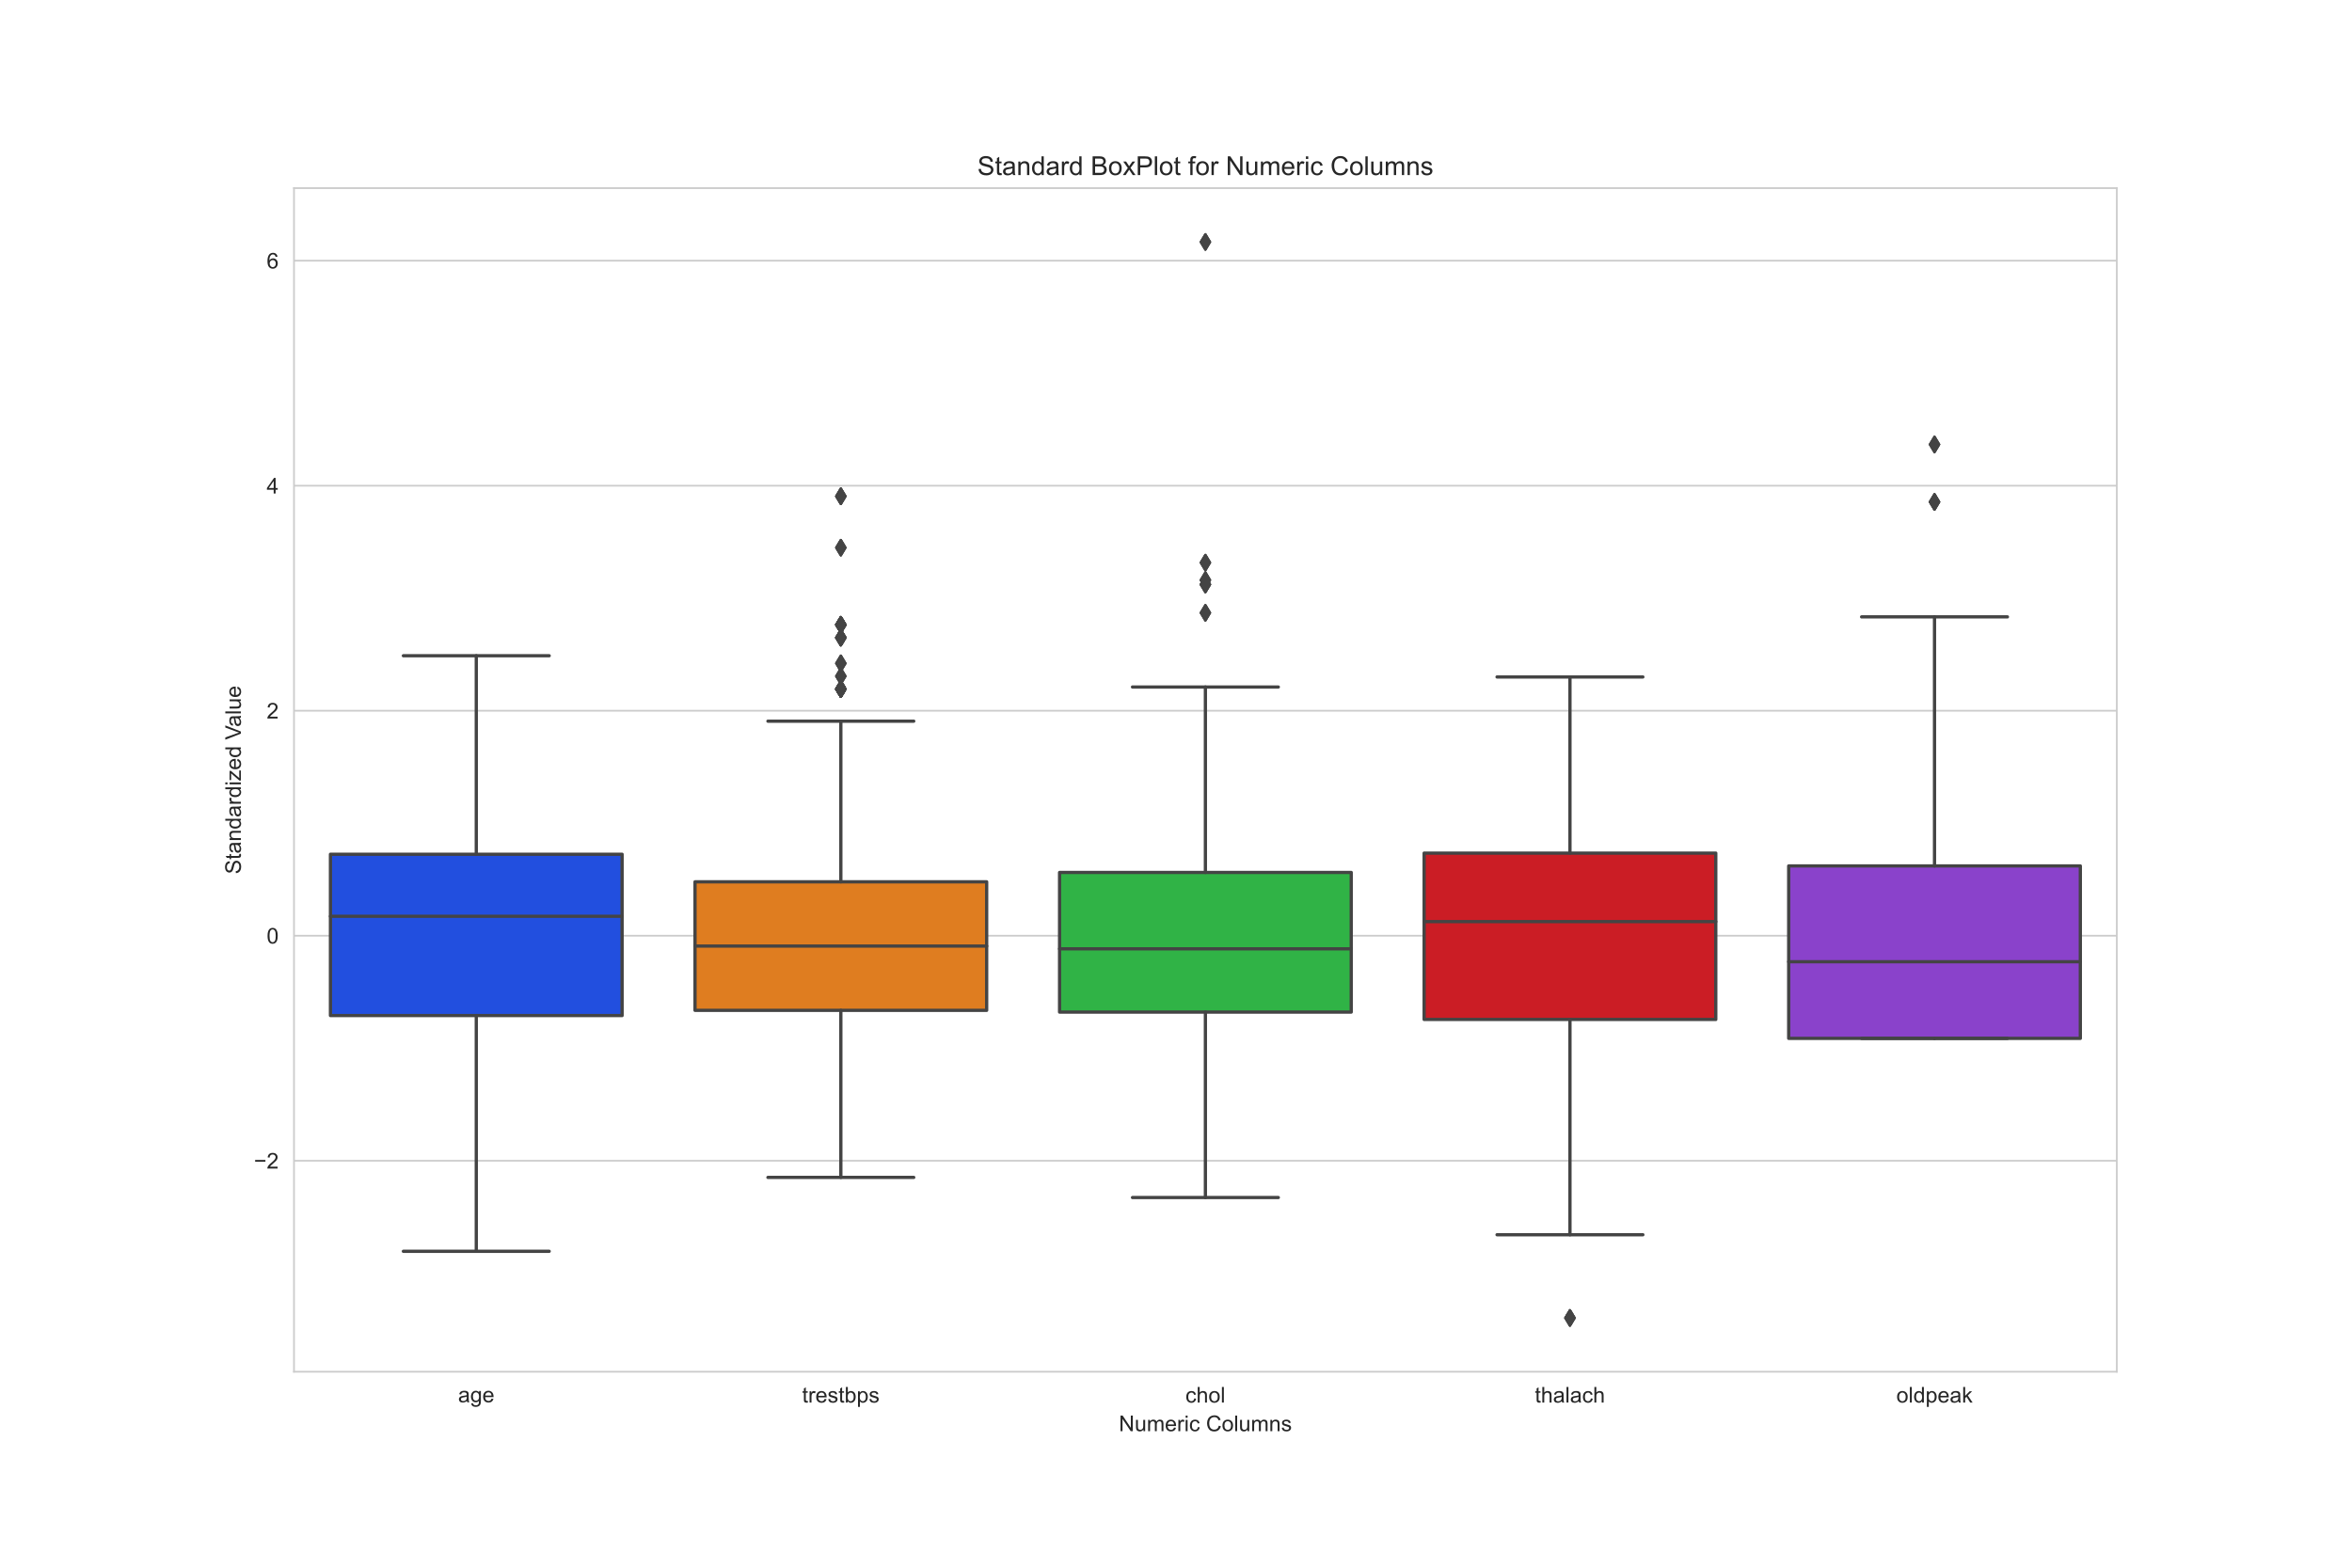 <?xml version="1.0" encoding="utf-8" standalone="no"?>
<!DOCTYPE svg PUBLIC "-//W3C//DTD SVG 1.1//EN"
  "http://www.w3.org/Graphics/SVG/1.1/DTD/svg11.dtd">
<!-- Created with matplotlib (https://matplotlib.org/) -->
<svg height="720pt" version="1.1" viewBox="0 0 1080 720" width="1080pt" xmlns="http://www.w3.org/2000/svg" xmlns:xlink="http://www.w3.org/1999/xlink">
 <defs>
  <style type="text/css">*{stroke-linecap:butt;stroke-linejoin:round;}</style>
 </defs>
 <g id="figure_1">
  <g id="patch_1">
   <path d="M 0 720 
L 1080 720 
L 1080 0 
L 0 0 
z
" style="fill:#ffffff;"/>
  </g>
  <g id="axes_1">
   <g id="patch_2">
    <path d="M 135 630 
L 972 630 
L 972 86.4 
L 135 86.4 
z
" style="fill:#ffffff;"/>
   </g>
   <g id="matplotlib.axis_1">
    <g id="xtick_1">
     <g id="text_1">
      <!-- age -->
      <g style="fill:#262626;" transform="translate(210.359 644.041)scale(0.1 -0.1)">
       <defs>
        <path d="M 40.438 6.391 
Q 35.547 2.25 31.031 0.531 
Q 26.516 -1.172 21.344 -1.172 
Q 12.797 -1.172 8.203 3 
Q 3.609 7.172 3.609 13.672 
Q 3.609 17.484 5.344 20.625 
Q 7.078 23.781 9.891 25.688 
Q 12.703 27.594 16.219 28.562 
Q 18.797 29.25 24.031 29.891 
Q 34.672 31.156 39.703 32.906 
Q 39.75 34.719 39.75 35.203 
Q 39.75 40.578 37.25 42.781 
Q 33.891 45.75 27.25 45.75 
Q 21.047 45.75 18.094 43.578 
Q 15.141 41.406 13.719 35.891 
L 5.125 37.062 
Q 6.297 42.578 8.984 45.969 
Q 11.672 49.359 16.75 51.188 
Q 21.828 53.031 28.516 53.031 
Q 35.156 53.031 39.297 51.469 
Q 43.453 49.906 45.406 47.531 
Q 47.359 45.172 48.141 41.547 
Q 48.578 39.312 48.578 33.453 
L 48.578 21.734 
Q 48.578 9.469 49.141 6.219 
Q 49.703 2.984 51.375 0 
L 42.188 0 
Q 40.828 2.734 40.438 6.391 
z
M 39.703 26.031 
Q 34.906 24.078 25.344 22.703 
Q 19.922 21.922 17.672 20.938 
Q 15.438 19.969 14.203 18.094 
Q 12.984 16.219 12.984 13.922 
Q 12.984 10.406 15.641 8.062 
Q 18.312 5.719 23.438 5.719 
Q 28.516 5.719 32.469 7.938 
Q 36.422 10.156 38.281 14.016 
Q 39.703 17 39.703 22.797 
z
" id="ArialMT-97"/>
        <path d="M 4.984 -4.297 
L 13.531 -5.562 
Q 14.062 -9.516 16.5 -11.328 
Q 19.781 -13.766 25.438 -13.766 
Q 31.547 -13.766 34.859 -11.328 
Q 38.188 -8.891 39.359 -4.5 
Q 40.047 -1.812 39.984 6.781 
Q 34.234 0 25.641 0 
Q 14.938 0 9.078 7.719 
Q 3.219 15.438 3.219 26.219 
Q 3.219 33.641 5.906 39.906 
Q 8.594 46.188 13.688 49.609 
Q 18.797 53.031 25.688 53.031 
Q 34.859 53.031 40.828 45.609 
L 40.828 51.859 
L 48.922 51.859 
L 48.922 7.031 
Q 48.922 -5.078 46.453 -10.125 
Q 44 -15.188 38.641 -18.109 
Q 33.297 -21.047 25.484 -21.047 
Q 16.219 -21.047 10.5 -16.875 
Q 4.781 -12.703 4.984 -4.297 
z
M 12.25 26.859 
Q 12.25 16.656 16.297 11.969 
Q 20.359 7.281 26.469 7.281 
Q 32.516 7.281 36.609 11.938 
Q 40.719 16.609 40.719 26.562 
Q 40.719 36.078 36.5 40.906 
Q 32.281 45.75 26.312 45.75 
Q 20.453 45.75 16.344 40.984 
Q 12.25 36.234 12.25 26.859 
z
" id="ArialMT-103"/>
        <path d="M 42.094 16.703 
L 51.172 15.578 
Q 49.031 7.625 43.219 3.219 
Q 37.406 -1.172 28.375 -1.172 
Q 17 -1.172 10.328 5.828 
Q 3.656 12.844 3.656 25.484 
Q 3.656 38.578 10.391 45.797 
Q 17.141 53.031 27.875 53.031 
Q 38.281 53.031 44.875 45.953 
Q 51.469 38.875 51.469 26.031 
Q 51.469 25.25 51.422 23.688 
L 12.75 23.688 
Q 13.234 15.141 17.578 10.594 
Q 21.922 6.062 28.422 6.062 
Q 33.25 6.062 36.672 8.594 
Q 40.094 11.141 42.094 16.703 
z
M 13.234 30.906 
L 42.188 30.906 
Q 41.609 37.453 38.875 40.719 
Q 34.672 45.797 27.984 45.797 
Q 21.922 45.797 17.797 41.75 
Q 13.672 37.703 13.234 30.906 
z
" id="ArialMT-101"/>
       </defs>
       <use xlink:href="#ArialMT-97"/>
       <use x="55.615" xlink:href="#ArialMT-103"/>
       <use x="111.23" xlink:href="#ArialMT-101"/>
      </g>
     </g>
    </g>
    <g id="xtick_2">
     <g id="text_2">
      <!-- trestbps -->
      <g style="fill:#262626;" transform="translate(368.316 644.158)scale(0.1 -0.1)">
       <defs>
        <path d="M 25.781 7.859 
L 27.047 0.094 
Q 23.344 -0.688 20.406 -0.688 
Q 15.625 -0.688 12.984 0.828 
Q 10.359 2.344 9.281 4.812 
Q 8.203 7.281 8.203 15.188 
L 8.203 45.016 
L 1.766 45.016 
L 1.766 51.859 
L 8.203 51.859 
L 8.203 64.703 
L 16.938 69.969 
L 16.938 51.859 
L 25.781 51.859 
L 25.781 45.016 
L 16.938 45.016 
L 16.938 14.703 
Q 16.938 10.938 17.406 9.859 
Q 17.875 8.797 18.922 8.156 
Q 19.969 7.516 21.922 7.516 
Q 23.391 7.516 25.781 7.859 
z
" id="ArialMT-116"/>
        <path d="M 6.5 0 
L 6.5 51.859 
L 14.406 51.859 
L 14.406 44 
Q 17.438 49.516 20 51.266 
Q 22.562 53.031 25.641 53.031 
Q 30.078 53.031 34.672 50.203 
L 31.641 42.047 
Q 28.422 43.953 25.203 43.953 
Q 22.312 43.953 20.016 42.219 
Q 17.719 40.484 16.75 37.406 
Q 15.281 32.719 15.281 27.156 
L 15.281 0 
z
" id="ArialMT-114"/>
        <path d="M 3.078 15.484 
L 11.766 16.844 
Q 12.5 11.625 15.844 8.844 
Q 19.188 6.062 25.203 6.062 
Q 31.25 6.062 34.172 8.516 
Q 37.109 10.984 37.109 14.312 
Q 37.109 17.281 34.516 19 
Q 32.719 20.172 25.531 21.969 
Q 15.875 24.422 12.141 26.203 
Q 8.406 27.984 6.469 31.125 
Q 4.547 34.281 4.547 38.094 
Q 4.547 41.547 6.125 44.5 
Q 7.719 47.469 10.453 49.422 
Q 12.5 50.922 16.031 51.969 
Q 19.578 53.031 23.641 53.031 
Q 29.734 53.031 34.344 51.266 
Q 38.969 49.516 41.156 46.5 
Q 43.359 43.5 44.188 38.484 
L 35.594 37.312 
Q 35.016 41.312 32.203 43.547 
Q 29.391 45.797 24.266 45.797 
Q 18.219 45.797 15.625 43.797 
Q 13.031 41.797 13.031 39.109 
Q 13.031 37.406 14.109 36.031 
Q 15.188 34.625 17.484 33.688 
Q 18.797 33.203 25.25 31.453 
Q 34.578 28.953 38.25 27.359 
Q 41.938 25.781 44.031 22.75 
Q 46.141 19.734 46.141 15.234 
Q 46.141 10.844 43.578 6.953 
Q 41.016 3.078 36.172 0.953 
Q 31.344 -1.172 25.25 -1.172 
Q 15.141 -1.172 9.844 3.031 
Q 4.547 7.234 3.078 15.484 
z
" id="ArialMT-115"/>
        <path d="M 14.703 0 
L 6.547 0 
L 6.547 71.578 
L 15.328 71.578 
L 15.328 46.047 
Q 20.906 53.031 29.547 53.031 
Q 34.328 53.031 38.594 51.094 
Q 42.875 49.172 45.625 45.672 
Q 48.391 42.188 49.953 37.25 
Q 51.516 32.328 51.516 26.703 
Q 51.516 13.375 44.922 6.094 
Q 38.328 -1.172 29.109 -1.172 
Q 19.922 -1.172 14.703 6.5 
z
M 14.594 26.312 
Q 14.594 17 17.141 12.844 
Q 21.297 6.062 28.375 6.062 
Q 34.125 6.062 38.328 11.062 
Q 42.531 16.062 42.531 25.984 
Q 42.531 36.141 38.5 40.969 
Q 34.469 45.797 28.766 45.797 
Q 23 45.797 18.797 40.797 
Q 14.594 35.797 14.594 26.312 
z
" id="ArialMT-98"/>
        <path d="M 6.594 -19.875 
L 6.594 51.859 
L 14.594 51.859 
L 14.594 45.125 
Q 17.438 49.078 21 51.047 
Q 24.562 53.031 29.641 53.031 
Q 36.281 53.031 41.359 49.609 
Q 46.438 46.188 49.016 39.953 
Q 51.609 33.734 51.609 26.312 
Q 51.609 18.359 48.75 11.984 
Q 45.906 5.609 40.453 2.219 
Q 35.016 -1.172 29 -1.172 
Q 24.609 -1.172 21.109 0.688 
Q 17.625 2.547 15.375 5.375 
L 15.375 -19.875 
z
M 14.547 25.641 
Q 14.547 15.625 18.594 10.844 
Q 22.656 6.062 28.422 6.062 
Q 34.281 6.062 38.453 11.016 
Q 42.625 15.969 42.625 26.375 
Q 42.625 36.281 38.547 41.203 
Q 34.469 46.141 28.812 46.141 
Q 23.188 46.141 18.859 40.891 
Q 14.547 35.641 14.547 25.641 
z
" id="ArialMT-112"/>
       </defs>
       <use xlink:href="#ArialMT-116"/>
       <use x="27.783" xlink:href="#ArialMT-114"/>
       <use x="61.084" xlink:href="#ArialMT-101"/>
       <use x="116.699" xlink:href="#ArialMT-115"/>
       <use x="166.699" xlink:href="#ArialMT-116"/>
       <use x="194.482" xlink:href="#ArialMT-98"/>
       <use x="250.098" xlink:href="#ArialMT-112"/>
       <use x="305.713" xlink:href="#ArialMT-115"/>
      </g>
     </g>
    </g>
    <g id="xtick_3">
     <g id="text_3">
      <!-- chol -->
      <g style="fill:#262626;" transform="translate(544.328 644.158)scale(0.1 -0.1)">
       <defs>
        <path d="M 40.438 19 
L 49.078 17.875 
Q 47.656 8.938 41.812 3.875 
Q 35.984 -1.172 27.484 -1.172 
Q 16.844 -1.172 10.375 5.781 
Q 3.906 12.75 3.906 25.734 
Q 3.906 34.125 6.688 40.422 
Q 9.469 46.734 15.156 49.875 
Q 20.844 53.031 27.547 53.031 
Q 35.984 53.031 41.359 48.75 
Q 46.734 44.484 48.25 36.625 
L 39.703 35.297 
Q 38.484 40.531 35.375 43.156 
Q 32.281 45.797 27.875 45.797 
Q 21.234 45.797 17.078 41.031 
Q 12.938 36.281 12.938 25.984 
Q 12.938 15.531 16.938 10.797 
Q 20.953 6.062 27.391 6.062 
Q 32.562 6.062 36.031 9.234 
Q 39.5 12.406 40.438 19 
z
" id="ArialMT-99"/>
        <path d="M 6.594 0 
L 6.594 71.578 
L 15.375 71.578 
L 15.375 45.906 
Q 21.531 53.031 30.906 53.031 
Q 36.672 53.031 40.922 50.75 
Q 45.172 48.484 47 44.484 
Q 48.828 40.484 48.828 32.859 
L 48.828 0 
L 40.047 0 
L 40.047 32.859 
Q 40.047 39.453 37.188 42.453 
Q 34.328 45.453 29.109 45.453 
Q 25.203 45.453 21.75 43.422 
Q 18.312 41.406 16.844 37.938 
Q 15.375 34.469 15.375 28.375 
L 15.375 0 
z
" id="ArialMT-104"/>
        <path d="M 3.328 25.922 
Q 3.328 40.328 11.328 47.266 
Q 18.016 53.031 27.641 53.031 
Q 38.328 53.031 45.109 46.016 
Q 51.906 39.016 51.906 26.656 
Q 51.906 16.656 48.906 10.906 
Q 45.906 5.172 40.156 2 
Q 34.422 -1.172 27.641 -1.172 
Q 16.75 -1.172 10.031 5.812 
Q 3.328 12.797 3.328 25.922 
z
M 12.359 25.922 
Q 12.359 15.969 16.703 11.016 
Q 21.047 6.062 27.641 6.062 
Q 34.188 6.062 38.531 11.031 
Q 42.875 16.016 42.875 26.219 
Q 42.875 35.844 38.5 40.797 
Q 34.125 45.75 27.641 45.75 
Q 21.047 45.75 16.703 40.812 
Q 12.359 35.891 12.359 25.922 
z
" id="ArialMT-111"/>
        <path d="M 6.391 0 
L 6.391 71.578 
L 15.188 71.578 
L 15.188 0 
z
" id="ArialMT-108"/>
       </defs>
       <use xlink:href="#ArialMT-99"/>
       <use x="50" xlink:href="#ArialMT-104"/>
       <use x="105.615" xlink:href="#ArialMT-111"/>
       <use x="161.23" xlink:href="#ArialMT-108"/>
      </g>
     </g>
    </g>
    <g id="xtick_4">
     <g id="text_4">
      <!-- thalach -->
      <g style="fill:#262626;" transform="translate(704.778 644.158)scale(0.1 -0.1)">
       <use xlink:href="#ArialMT-116"/>
       <use x="27.783" xlink:href="#ArialMT-104"/>
       <use x="83.398" xlink:href="#ArialMT-97"/>
       <use x="139.014" xlink:href="#ArialMT-108"/>
       <use x="161.23" xlink:href="#ArialMT-97"/>
       <use x="216.846" xlink:href="#ArialMT-99"/>
       <use x="266.846" xlink:href="#ArialMT-104"/>
      </g>
     </g>
    </g>
    <g id="xtick_5">
     <g id="text_5">
      <!-- oldpeak -->
      <g style="fill:#262626;" transform="translate(870.787 644.158)scale(0.1 -0.1)">
       <defs>
        <path d="M 40.234 0 
L 40.234 6.547 
Q 35.297 -1.172 25.734 -1.172 
Q 19.531 -1.172 14.328 2.25 
Q 9.125 5.672 6.266 11.797 
Q 3.422 17.922 3.422 25.875 
Q 3.422 33.641 6 39.969 
Q 8.594 46.297 13.766 49.656 
Q 18.953 53.031 25.344 53.031 
Q 30.031 53.031 33.688 51.047 
Q 37.359 49.078 39.656 45.906 
L 39.656 71.578 
L 48.391 71.578 
L 48.391 0 
z
M 12.453 25.875 
Q 12.453 15.922 16.641 10.984 
Q 20.844 6.062 26.562 6.062 
Q 32.328 6.062 36.344 10.766 
Q 40.375 15.484 40.375 25.141 
Q 40.375 35.797 36.266 40.766 
Q 32.172 45.75 26.172 45.75 
Q 20.312 45.75 16.375 40.969 
Q 12.453 36.188 12.453 25.875 
z
" id="ArialMT-100"/>
        <path d="M 6.641 0 
L 6.641 71.578 
L 15.438 71.578 
L 15.438 30.766 
L 36.234 51.859 
L 47.609 51.859 
L 27.781 32.625 
L 49.609 0 
L 38.766 0 
L 21.625 26.516 
L 15.438 20.562 
L 15.438 0 
z
" id="ArialMT-107"/>
       </defs>
       <use xlink:href="#ArialMT-111"/>
       <use x="55.615" xlink:href="#ArialMT-108"/>
       <use x="77.832" xlink:href="#ArialMT-100"/>
       <use x="133.447" xlink:href="#ArialMT-112"/>
       <use x="189.062" xlink:href="#ArialMT-101"/>
       <use x="244.678" xlink:href="#ArialMT-97"/>
       <use x="300.293" xlink:href="#ArialMT-107"/>
      </g>
     </g>
    </g>
    <g id="text_6">
     <!-- Numeric Columns -->
     <g style="fill:#262626;" transform="translate(513.77 657.303)scale(0.1 -0.1)">
      <defs>
       <path d="M 7.625 0 
L 7.625 71.578 
L 17.328 71.578 
L 54.938 15.375 
L 54.938 71.578 
L 64.016 71.578 
L 64.016 0 
L 54.297 0 
L 16.703 56.25 
L 16.703 0 
z
" id="ArialMT-78"/>
       <path d="M 40.578 0 
L 40.578 7.625 
Q 34.516 -1.172 24.125 -1.172 
Q 19.531 -1.172 15.547 0.578 
Q 11.578 2.344 9.641 5 
Q 7.719 7.672 6.938 11.531 
Q 6.391 14.109 6.391 19.734 
L 6.391 51.859 
L 15.188 51.859 
L 15.188 23.094 
Q 15.188 16.219 15.719 13.812 
Q 16.547 10.359 19.234 8.375 
Q 21.922 6.391 25.875 6.391 
Q 29.828 6.391 33.297 8.422 
Q 36.766 10.453 38.203 13.938 
Q 39.656 17.438 39.656 24.078 
L 39.656 51.859 
L 48.438 51.859 
L 48.438 0 
z
" id="ArialMT-117"/>
       <path d="M 6.594 0 
L 6.594 51.859 
L 14.453 51.859 
L 14.453 44.578 
Q 16.891 48.391 20.938 50.703 
Q 25 53.031 30.172 53.031 
Q 35.938 53.031 39.625 50.641 
Q 43.312 48.25 44.828 43.953 
Q 50.984 53.031 60.844 53.031 
Q 68.562 53.031 72.703 48.75 
Q 76.859 44.484 76.859 35.594 
L 76.859 0 
L 68.109 0 
L 68.109 32.672 
Q 68.109 37.938 67.25 40.25 
Q 66.406 42.578 64.156 43.984 
Q 61.922 45.406 58.891 45.406 
Q 53.422 45.406 49.797 41.766 
Q 46.188 38.141 46.188 30.125 
L 46.188 0 
L 37.406 0 
L 37.406 33.688 
Q 37.406 39.547 35.25 42.469 
Q 33.109 45.406 28.219 45.406 
Q 24.516 45.406 21.359 43.453 
Q 18.219 41.5 16.797 37.734 
Q 15.375 33.984 15.375 26.906 
L 15.375 0 
z
" id="ArialMT-109"/>
       <path d="M 6.641 61.469 
L 6.641 71.578 
L 15.438 71.578 
L 15.438 61.469 
z
M 6.641 0 
L 6.641 51.859 
L 15.438 51.859 
L 15.438 0 
z
" id="ArialMT-105"/>
       <path id="ArialMT-32"/>
       <path d="M 58.797 25.094 
L 68.266 22.703 
Q 65.281 11.031 57.547 4.906 
Q 49.812 -1.219 38.625 -1.219 
Q 27.047 -1.219 19.797 3.484 
Q 12.547 8.203 8.766 17.141 
Q 4.984 26.078 4.984 36.328 
Q 4.984 47.516 9.25 55.828 
Q 13.531 64.156 21.406 68.469 
Q 29.297 72.797 38.766 72.797 
Q 49.516 72.797 56.828 67.328 
Q 64.156 61.859 67.047 51.953 
L 57.719 49.75 
Q 55.219 57.562 50.484 61.125 
Q 45.75 64.703 38.578 64.703 
Q 30.328 64.703 24.781 60.734 
Q 19.234 56.781 16.984 50.109 
Q 14.75 43.453 14.75 36.375 
Q 14.75 27.25 17.406 20.438 
Q 20.062 13.625 25.672 10.25 
Q 31.297 6.891 37.844 6.891 
Q 45.797 6.891 51.312 11.469 
Q 56.844 16.062 58.797 25.094 
z
" id="ArialMT-67"/>
       <path d="M 6.594 0 
L 6.594 51.859 
L 14.5 51.859 
L 14.5 44.484 
Q 20.219 53.031 31 53.031 
Q 35.688 53.031 39.625 51.344 
Q 43.562 49.656 45.516 46.922 
Q 47.469 44.188 48.25 40.438 
Q 48.734 37.984 48.734 31.891 
L 48.734 0 
L 39.938 0 
L 39.938 31.547 
Q 39.938 36.922 38.906 39.578 
Q 37.891 42.234 35.281 43.812 
Q 32.672 45.406 29.156 45.406 
Q 23.531 45.406 19.453 41.844 
Q 15.375 38.281 15.375 28.328 
L 15.375 0 
z
" id="ArialMT-110"/>
      </defs>
      <use xlink:href="#ArialMT-78"/>
      <use x="72.217" xlink:href="#ArialMT-117"/>
      <use x="127.832" xlink:href="#ArialMT-109"/>
      <use x="211.133" xlink:href="#ArialMT-101"/>
      <use x="266.748" xlink:href="#ArialMT-114"/>
      <use x="300.049" xlink:href="#ArialMT-105"/>
      <use x="322.266" xlink:href="#ArialMT-99"/>
      <use x="372.266" xlink:href="#ArialMT-32"/>
      <use x="400.049" xlink:href="#ArialMT-67"/>
      <use x="472.266" xlink:href="#ArialMT-111"/>
      <use x="527.881" xlink:href="#ArialMT-108"/>
      <use x="550.098" xlink:href="#ArialMT-117"/>
      <use x="605.713" xlink:href="#ArialMT-109"/>
      <use x="689.014" xlink:href="#ArialMT-110"/>
      <use x="744.629" xlink:href="#ArialMT-115"/>
     </g>
    </g>
   </g>
   <g id="matplotlib.axis_2">
    <g id="ytick_1">
     <g id="line2d_1">
      <path clip-path="url(#p964000a18e)" d="M 135 533.101 
L 972 533.101 
" style="fill:none;stroke:#cccccc;stroke-linecap:round;stroke-width:0.8;"/>
     </g>
     <g id="text_7">
      <!-- −2 -->
      <g style="fill:#262626;" transform="translate(116.598 536.68)scale(0.1 -0.1)">
       <defs>
        <path d="M 52.828 31.203 
L 5.562 31.203 
L 5.562 39.406 
L 52.828 39.406 
z
" id="ArialMT-8722"/>
        <path d="M 50.344 8.453 
L 50.344 0 
L 3.031 0 
Q 2.938 3.172 4.047 6.109 
Q 5.859 10.938 9.828 15.625 
Q 13.812 20.312 21.344 26.469 
Q 33.016 36.031 37.109 41.625 
Q 41.219 47.219 41.219 52.203 
Q 41.219 57.422 37.469 61 
Q 33.734 64.594 27.734 64.594 
Q 21.391 64.594 17.578 60.781 
Q 13.766 56.984 13.719 50.25 
L 4.688 51.172 
Q 5.609 61.281 11.656 66.578 
Q 17.719 71.875 27.938 71.875 
Q 38.234 71.875 44.234 66.156 
Q 50.25 60.453 50.25 52 
Q 50.25 47.703 48.484 43.547 
Q 46.734 39.406 42.656 34.812 
Q 38.578 30.219 29.109 22.219 
Q 21.188 15.578 18.938 13.203 
Q 16.703 10.844 15.234 8.453 
z
" id="ArialMT-50"/>
       </defs>
       <use xlink:href="#ArialMT-8722"/>
       <use x="58.398" xlink:href="#ArialMT-50"/>
      </g>
     </g>
    </g>
    <g id="ytick_2">
     <g id="line2d_2">
      <path clip-path="url(#p964000a18e)" d="M 135 429.756 
L 972 429.756 
" style="fill:none;stroke:#cccccc;stroke-linecap:round;stroke-width:0.8;"/>
     </g>
     <g id="text_8">
      <!-- 0 -->
      <g style="fill:#262626;" transform="translate(122.439 433.335)scale(0.1 -0.1)">
       <defs>
        <path d="M 4.156 35.297 
Q 4.156 48 6.766 55.734 
Q 9.375 63.484 14.516 67.672 
Q 19.672 71.875 27.484 71.875 
Q 33.25 71.875 37.594 69.547 
Q 41.938 67.234 44.766 62.859 
Q 47.609 58.5 49.219 52.219 
Q 50.828 45.953 50.828 35.297 
Q 50.828 22.703 48.234 14.969 
Q 45.656 7.234 40.5 3 
Q 35.359 -1.219 27.484 -1.219 
Q 17.141 -1.219 11.234 6.203 
Q 4.156 15.141 4.156 35.297 
z
M 13.188 35.297 
Q 13.188 17.672 17.312 11.828 
Q 21.438 6 27.484 6 
Q 33.547 6 37.672 11.859 
Q 41.797 17.719 41.797 35.297 
Q 41.797 52.984 37.672 58.781 
Q 33.547 64.594 27.391 64.594 
Q 21.344 64.594 17.719 59.469 
Q 13.188 52.938 13.188 35.297 
z
" id="ArialMT-48"/>
       </defs>
       <use xlink:href="#ArialMT-48"/>
      </g>
     </g>
    </g>
    <g id="ytick_3">
     <g id="line2d_3">
      <path clip-path="url(#p964000a18e)" d="M 135 326.412 
L 972 326.412 
" style="fill:none;stroke:#cccccc;stroke-linecap:round;stroke-width:0.8;"/>
     </g>
     <g id="text_9">
      <!-- 2 -->
      <g style="fill:#262626;" transform="translate(122.439 329.991)scale(0.1 -0.1)">
       <use xlink:href="#ArialMT-50"/>
      </g>
     </g>
    </g>
    <g id="ytick_4">
     <g id="line2d_4">
      <path clip-path="url(#p964000a18e)" d="M 135 223.067 
L 972 223.067 
" style="fill:none;stroke:#cccccc;stroke-linecap:round;stroke-width:0.8;"/>
     </g>
     <g id="text_10">
      <!-- 4 -->
      <g style="fill:#262626;" transform="translate(122.439 226.646)scale(0.1 -0.1)">
       <defs>
        <path d="M 32.328 0 
L 32.328 17.141 
L 1.266 17.141 
L 1.266 25.203 
L 33.938 71.578 
L 41.109 71.578 
L 41.109 25.203 
L 50.781 25.203 
L 50.781 17.141 
L 41.109 17.141 
L 41.109 0 
z
M 32.328 25.203 
L 32.328 57.469 
L 9.906 25.203 
z
" id="ArialMT-52"/>
       </defs>
       <use xlink:href="#ArialMT-52"/>
      </g>
     </g>
    </g>
    <g id="ytick_5">
     <g id="line2d_5">
      <path clip-path="url(#p964000a18e)" d="M 135 119.723 
L 972 119.723 
" style="fill:none;stroke:#cccccc;stroke-linecap:round;stroke-width:0.8;"/>
     </g>
     <g id="text_11">
      <!-- 6 -->
      <g style="fill:#262626;" transform="translate(122.439 123.301)scale(0.1 -0.1)">
       <defs>
        <path d="M 49.75 54.047 
L 41.016 53.375 
Q 39.844 58.547 37.703 60.891 
Q 34.125 64.656 28.906 64.656 
Q 24.703 64.656 21.531 62.312 
Q 17.391 59.281 14.984 53.469 
Q 12.594 47.656 12.5 36.922 
Q 15.672 41.75 20.266 44.094 
Q 24.859 46.438 29.891 46.438 
Q 38.672 46.438 44.844 39.969 
Q 51.031 33.5 51.031 23.25 
Q 51.031 16.5 48.125 10.719 
Q 45.219 4.938 40.141 1.859 
Q 35.062 -1.219 28.609 -1.219 
Q 17.625 -1.219 10.688 6.859 
Q 3.766 14.938 3.766 33.5 
Q 3.766 54.25 11.422 63.672 
Q 18.109 71.875 29.438 71.875 
Q 37.891 71.875 43.281 67.141 
Q 48.688 62.406 49.75 54.047 
z
M 13.875 23.188 
Q 13.875 18.656 15.797 14.5 
Q 17.719 10.359 21.188 8.172 
Q 24.656 6 28.469 6 
Q 34.031 6 38.031 10.484 
Q 42.047 14.984 42.047 22.703 
Q 42.047 30.125 38.078 34.391 
Q 34.125 38.672 28.125 38.672 
Q 22.172 38.672 18.016 34.391 
Q 13.875 30.125 13.875 23.188 
z
" id="ArialMT-54"/>
       </defs>
       <use xlink:href="#ArialMT-54"/>
      </g>
     </g>
    </g>
    <g id="text_12">
     <!-- Standardized Value -->
     <g style="fill:#262626;" transform="translate(110.611 401.471)rotate(-90)scale(0.1 -0.1)">
      <defs>
       <path d="M 4.5 23 
L 13.422 23.781 
Q 14.062 18.406 16.375 14.969 
Q 18.703 11.531 23.578 9.406 
Q 28.469 7.281 34.578 7.281 
Q 39.984 7.281 44.141 8.891 
Q 48.297 10.5 50.312 13.297 
Q 52.344 16.109 52.344 19.438 
Q 52.344 22.797 50.391 25.312 
Q 48.438 27.828 43.953 29.547 
Q 41.062 30.672 31.203 33.031 
Q 21.344 35.406 17.391 37.5 
Q 12.25 40.188 9.734 44.156 
Q 7.234 48.141 7.234 53.078 
Q 7.234 58.5 10.297 63.203 
Q 13.375 67.922 19.281 70.359 
Q 25.203 72.797 32.422 72.797 
Q 40.375 72.797 46.453 70.234 
Q 52.547 67.672 55.812 62.688 
Q 59.078 57.719 59.328 51.422 
L 50.25 50.734 
Q 49.516 57.516 45.281 60.984 
Q 41.062 64.453 32.812 64.453 
Q 24.219 64.453 20.281 61.297 
Q 16.359 58.156 16.359 53.719 
Q 16.359 49.859 19.141 47.359 
Q 21.875 44.875 33.422 42.266 
Q 44.969 39.656 49.266 37.703 
Q 55.516 34.812 58.484 30.391 
Q 61.469 25.984 61.469 20.219 
Q 61.469 14.5 58.203 9.438 
Q 54.938 4.391 48.797 1.578 
Q 42.672 -1.219 35.016 -1.219 
Q 25.297 -1.219 18.719 1.609 
Q 12.156 4.438 8.422 10.125 
Q 4.688 15.828 4.5 23 
z
" id="ArialMT-83"/>
       <path d="M 1.953 0 
L 1.953 7.125 
L 34.969 45.016 
Q 29.344 44.734 25.047 44.734 
L 3.906 44.734 
L 3.906 51.859 
L 46.297 51.859 
L 46.297 46.047 
L 18.219 13.141 
L 12.797 7.125 
Q 18.703 7.562 23.875 7.562 
L 47.859 7.562 
L 47.859 0 
z
" id="ArialMT-122"/>
       <path d="M 28.172 0 
L 0.438 71.578 
L 10.688 71.578 
L 29.297 19.578 
Q 31.547 13.328 33.062 7.859 
Q 34.719 13.719 36.922 19.578 
L 56.25 71.578 
L 65.922 71.578 
L 37.891 0 
z
" id="ArialMT-86"/>
      </defs>
      <use xlink:href="#ArialMT-83"/>
      <use x="66.699" xlink:href="#ArialMT-116"/>
      <use x="94.482" xlink:href="#ArialMT-97"/>
      <use x="150.098" xlink:href="#ArialMT-110"/>
      <use x="205.713" xlink:href="#ArialMT-100"/>
      <use x="261.328" xlink:href="#ArialMT-97"/>
      <use x="316.943" xlink:href="#ArialMT-114"/>
      <use x="350.244" xlink:href="#ArialMT-100"/>
      <use x="405.859" xlink:href="#ArialMT-105"/>
      <use x="428.076" xlink:href="#ArialMT-122"/>
      <use x="478.076" xlink:href="#ArialMT-101"/>
      <use x="533.691" xlink:href="#ArialMT-100"/>
      <use x="589.307" xlink:href="#ArialMT-32"/>
      <use x="617.09" xlink:href="#ArialMT-86"/>
      <use x="676.414" xlink:href="#ArialMT-97"/>
      <use x="732.029" xlink:href="#ArialMT-108"/>
      <use x="754.246" xlink:href="#ArialMT-117"/>
      <use x="809.861" xlink:href="#ArialMT-101"/>
     </g>
    </g>
   </g>
   <g id="patch_3">
    <path clip-path="url(#p964000a18e)" d="M 151.74 466.42 
L 285.66 466.42 
L 285.66 392.341 
L 151.74 392.341 
L 151.74 466.42 
z
" style="fill:#224fdf;stroke:#444444;stroke-linejoin:miter;stroke-width:1.5;"/>
   </g>
   <g id="patch_4">
    <path clip-path="url(#p964000a18e)" d="M 319.14 464.026 
L 453.06 464.026 
L 453.06 405 
L 319.14 405 
L 319.14 464.026 
z
" style="fill:#df7d20;stroke:#444444;stroke-linejoin:miter;stroke-width:1.5;"/>
   </g>
   <g id="patch_5">
    <path clip-path="url(#p964000a18e)" d="M 486.54 464.827 
L 620.46 464.827 
L 620.46 400.697 
L 486.54 400.697 
L 486.54 464.827 
z
" style="fill:#30b346;stroke:#444444;stroke-linejoin:miter;stroke-width:1.5;"/>
   </g>
   <g id="patch_6">
    <path clip-path="url(#p964000a18e)" d="M 653.94 468.214 
L 787.86 468.214 
L 787.86 391.811 
L 653.94 391.811 
L 653.94 468.214 
z
" style="fill:#cb1d25;stroke:#444444;stroke-linejoin:miter;stroke-width:1.5;"/>
   </g>
   <g id="patch_7">
    <path clip-path="url(#p964000a18e)" d="M 821.34 476.898 
L 955.26 476.898 
L 955.26 397.706 
L 821.34 397.706 
L 821.34 476.898 
z
" style="fill:#8a42cb;stroke:#444444;stroke-linejoin:miter;stroke-width:1.5;"/>
   </g>
   <g id="line2d_6">
    <path clip-path="url(#p964000a18e)" d="M 218.7 466.42 
L 218.7 574.69 
" style="fill:none;stroke:#444444;stroke-linecap:round;stroke-width:1.5;"/>
   </g>
   <g id="line2d_7">
    <path clip-path="url(#p964000a18e)" d="M 218.7 392.341 
L 218.7 301.167 
" style="fill:none;stroke:#444444;stroke-linecap:round;stroke-width:1.5;"/>
   </g>
   <g id="line2d_8">
    <path clip-path="url(#p964000a18e)" d="M 185.22 574.69 
L 252.18 574.69 
" style="fill:none;stroke:#444444;stroke-linecap:round;stroke-width:1.5;"/>
   </g>
   <g id="line2d_9">
    <path clip-path="url(#p964000a18e)" d="M 185.22 301.167 
L 252.18 301.167 
" style="fill:none;stroke:#444444;stroke-linecap:round;stroke-width:1.5;"/>
   </g>
   <g id="line2d_10"/>
   <g id="line2d_11">
    <path clip-path="url(#p964000a18e)" d="M 386.1 464.026 
L 386.1 540.76 
" style="fill:none;stroke:#444444;stroke-linecap:round;stroke-width:1.5;"/>
   </g>
   <g id="line2d_12">
    <path clip-path="url(#p964000a18e)" d="M 386.1 405 
L 386.1 331.216 
" style="fill:none;stroke:#444444;stroke-linecap:round;stroke-width:1.5;"/>
   </g>
   <g id="line2d_13">
    <path clip-path="url(#p964000a18e)" d="M 352.62 540.76 
L 419.58 540.76 
" style="fill:none;stroke:#444444;stroke-linecap:round;stroke-width:1.5;"/>
   </g>
   <g id="line2d_14">
    <path clip-path="url(#p964000a18e)" d="M 352.62 331.216 
L 419.58 331.216 
" style="fill:none;stroke:#444444;stroke-linecap:round;stroke-width:1.5;"/>
   </g>
   <g id="line2d_15">
    <defs>
     <path d="M 0 3.536 
L 2.121 0 
L 0 -3.536 
L -2.121 0 
z
" id="m47e569daa6" style="stroke:#444444;stroke-linejoin:miter;"/>
    </defs>
    <g clip-path="url(#p964000a18e)">
     <use style="fill:#444444;stroke:#444444;stroke-linejoin:miter;" x="386.1" xlink:href="#m47e569daa6" y="286.947"/>
     <use style="fill:#444444;stroke:#444444;stroke-linejoin:miter;" x="386.1" xlink:href="#m47e569daa6" y="292.849"/>
     <use style="fill:#444444;stroke:#444444;stroke-linejoin:miter;" x="386.1" xlink:href="#m47e569daa6" y="316.46"/>
     <use style="fill:#444444;stroke:#444444;stroke-linejoin:miter;" x="386.1" xlink:href="#m47e569daa6" y="316.46"/>
     <use style="fill:#444444;stroke:#444444;stroke-linejoin:miter;" x="386.1" xlink:href="#m47e569daa6" y="304.655"/>
     <use style="fill:#444444;stroke:#444444;stroke-linejoin:miter;" x="386.1" xlink:href="#m47e569daa6" y="316.46"/>
     <use style="fill:#444444;stroke:#444444;stroke-linejoin:miter;" x="386.1" xlink:href="#m47e569daa6" y="286.947"/>
     <use style="fill:#444444;stroke:#444444;stroke-linejoin:miter;" x="386.1" xlink:href="#m47e569daa6" y="251.531"/>
     <use style="fill:#444444;stroke:#444444;stroke-linejoin:miter;" x="386.1" xlink:href="#m47e569daa6" y="316.46"/>
     <use style="fill:#444444;stroke:#444444;stroke-linejoin:miter;" x="386.1" xlink:href="#m47e569daa6" y="227.92"/>
     <use style="fill:#444444;stroke:#444444;stroke-linejoin:miter;" x="386.1" xlink:href="#m47e569daa6" y="316.46"/>
     <use style="fill:#444444;stroke:#444444;stroke-linejoin:miter;" x="386.1" xlink:href="#m47e569daa6" y="292.849"/>
     <use style="fill:#444444;stroke:#444444;stroke-linejoin:miter;" x="386.1" xlink:href="#m47e569daa6" y="316.46"/>
     <use style="fill:#444444;stroke:#444444;stroke-linejoin:miter;" x="386.1" xlink:href="#m47e569daa6" y="251.531"/>
     <use style="fill:#444444;stroke:#444444;stroke-linejoin:miter;" x="386.1" xlink:href="#m47e569daa6" y="286.947"/>
     <use style="fill:#444444;stroke:#444444;stroke-linejoin:miter;" x="386.1" xlink:href="#m47e569daa6" y="316.46"/>
     <use style="fill:#444444;stroke:#444444;stroke-linejoin:miter;" x="386.1" xlink:href="#m47e569daa6" y="227.92"/>
     <use style="fill:#444444;stroke:#444444;stroke-linejoin:miter;" x="386.1" xlink:href="#m47e569daa6" y="251.531"/>
     <use style="fill:#444444;stroke:#444444;stroke-linejoin:miter;" x="386.1" xlink:href="#m47e569daa6" y="310.557"/>
     <use style="fill:#444444;stroke:#444444;stroke-linejoin:miter;" x="386.1" xlink:href="#m47e569daa6" y="286.947"/>
     <use style="fill:#444444;stroke:#444444;stroke-linejoin:miter;" x="386.1" xlink:href="#m47e569daa6" y="316.46"/>
     <use style="fill:#444444;stroke:#444444;stroke-linejoin:miter;" x="386.1" xlink:href="#m47e569daa6" y="304.655"/>
     <use style="fill:#444444;stroke:#444444;stroke-linejoin:miter;" x="386.1" xlink:href="#m47e569daa6" y="292.849"/>
     <use style="fill:#444444;stroke:#444444;stroke-linejoin:miter;" x="386.1" xlink:href="#m47e569daa6" y="286.947"/>
     <use style="fill:#444444;stroke:#444444;stroke-linejoin:miter;" x="386.1" xlink:href="#m47e569daa6" y="227.92"/>
     <use style="fill:#444444;stroke:#444444;stroke-linejoin:miter;" x="386.1" xlink:href="#m47e569daa6" y="286.947"/>
     <use style="fill:#444444;stroke:#444444;stroke-linejoin:miter;" x="386.1" xlink:href="#m47e569daa6" y="292.849"/>
     <use style="fill:#444444;stroke:#444444;stroke-linejoin:miter;" x="386.1" xlink:href="#m47e569daa6" y="316.46"/>
     <use style="fill:#444444;stroke:#444444;stroke-linejoin:miter;" x="386.1" xlink:href="#m47e569daa6" y="286.947"/>
     <use style="fill:#444444;stroke:#444444;stroke-linejoin:miter;" x="386.1" xlink:href="#m47e569daa6" y="316.46"/>
     <use style="fill:#444444;stroke:#444444;stroke-linejoin:miter;" x="386.1" xlink:href="#m47e569daa6" y="292.849"/>
     <use style="fill:#444444;stroke:#444444;stroke-linejoin:miter;" x="386.1" xlink:href="#m47e569daa6" y="304.655"/>
     <use style="fill:#444444;stroke:#444444;stroke-linejoin:miter;" x="386.1" xlink:href="#m47e569daa6" y="286.947"/>
     <use style="fill:#444444;stroke:#444444;stroke-linejoin:miter;" x="386.1" xlink:href="#m47e569daa6" y="316.46"/>
     <use style="fill:#444444;stroke:#444444;stroke-linejoin:miter;" x="386.1" xlink:href="#m47e569daa6" y="227.92"/>
     <use style="fill:#444444;stroke:#444444;stroke-linejoin:miter;" x="386.1" xlink:href="#m47e569daa6" y="316.46"/>
     <use style="fill:#444444;stroke:#444444;stroke-linejoin:miter;" x="386.1" xlink:href="#m47e569daa6" y="316.46"/>
     <use style="fill:#444444;stroke:#444444;stroke-linejoin:miter;" x="386.1" xlink:href="#m47e569daa6" y="310.557"/>
     <use style="fill:#444444;stroke:#444444;stroke-linejoin:miter;" x="386.1" xlink:href="#m47e569daa6" y="316.46"/>
     <use style="fill:#444444;stroke:#444444;stroke-linejoin:miter;" x="386.1" xlink:href="#m47e569daa6" y="316.46"/>
     <use style="fill:#444444;stroke:#444444;stroke-linejoin:miter;" x="386.1" xlink:href="#m47e569daa6" y="286.947"/>
     <use style="fill:#444444;stroke:#444444;stroke-linejoin:miter;" x="386.1" xlink:href="#m47e569daa6" y="292.849"/>
     <use style="fill:#444444;stroke:#444444;stroke-linejoin:miter;" x="386.1" xlink:href="#m47e569daa6" y="292.849"/>
     <use style="fill:#444444;stroke:#444444;stroke-linejoin:miter;" x="386.1" xlink:href="#m47e569daa6" y="310.557"/>
     <use style="fill:#444444;stroke:#444444;stroke-linejoin:miter;" x="386.1" xlink:href="#m47e569daa6" y="286.947"/>
    </g>
   </g>
   <g id="line2d_16">
    <path clip-path="url(#p964000a18e)" d="M 553.5 464.827 
L 553.5 550 
" style="fill:none;stroke:#444444;stroke-linecap:round;stroke-width:1.5;"/>
   </g>
   <g id="line2d_17">
    <path clip-path="url(#p964000a18e)" d="M 553.5 400.697 
L 553.5 315.524 
" style="fill:none;stroke:#444444;stroke-linecap:round;stroke-width:1.5;"/>
   </g>
   <g id="line2d_18">
    <path clip-path="url(#p964000a18e)" d="M 520.02 550 
L 586.98 550 
" style="fill:none;stroke:#444444;stroke-linecap:round;stroke-width:1.5;"/>
   </g>
   <g id="line2d_19">
    <path clip-path="url(#p964000a18e)" d="M 520.02 315.524 
L 586.98 315.524 
" style="fill:none;stroke:#444444;stroke-linecap:round;stroke-width:1.5;"/>
   </g>
   <g id="line2d_20">
    <g clip-path="url(#p964000a18e)">
     <use style="fill:#444444;stroke:#444444;stroke-linejoin:miter;" x="553.5" xlink:href="#m47e569daa6" y="258.408"/>
     <use style="fill:#444444;stroke:#444444;stroke-linejoin:miter;" x="553.5" xlink:href="#m47e569daa6" y="111.109"/>
     <use style="fill:#444444;stroke:#444444;stroke-linejoin:miter;" x="553.5" xlink:href="#m47e569daa6" y="266.424"/>
     <use style="fill:#444444;stroke:#444444;stroke-linejoin:miter;" x="553.5" xlink:href="#m47e569daa6" y="111.109"/>
     <use style="fill:#444444;stroke:#444444;stroke-linejoin:miter;" x="553.5" xlink:href="#m47e569daa6" y="281.455"/>
     <use style="fill:#444444;stroke:#444444;stroke-linejoin:miter;" x="553.5" xlink:href="#m47e569daa6" y="268.429"/>
     <use style="fill:#444444;stroke:#444444;stroke-linejoin:miter;" x="553.5" xlink:href="#m47e569daa6" y="111.109"/>
     <use style="fill:#444444;stroke:#444444;stroke-linejoin:miter;" x="553.5" xlink:href="#m47e569daa6" y="268.429"/>
     <use style="fill:#444444;stroke:#444444;stroke-linejoin:miter;" x="553.5" xlink:href="#m47e569daa6" y="281.455"/>
     <use style="fill:#444444;stroke:#444444;stroke-linejoin:miter;" x="553.5" xlink:href="#m47e569daa6" y="281.455"/>
     <use style="fill:#444444;stroke:#444444;stroke-linejoin:miter;" x="553.5" xlink:href="#m47e569daa6" y="266.424"/>
     <use style="fill:#444444;stroke:#444444;stroke-linejoin:miter;" x="553.5" xlink:href="#m47e569daa6" y="258.408"/>
     <use style="fill:#444444;stroke:#444444;stroke-linejoin:miter;" x="553.5" xlink:href="#m47e569daa6" y="268.429"/>
     <use style="fill:#444444;stroke:#444444;stroke-linejoin:miter;" x="553.5" xlink:href="#m47e569daa6" y="268.429"/>
     <use style="fill:#444444;stroke:#444444;stroke-linejoin:miter;" x="553.5" xlink:href="#m47e569daa6" y="258.408"/>
     <use style="fill:#444444;stroke:#444444;stroke-linejoin:miter;" x="553.5" xlink:href="#m47e569daa6" y="266.424"/>
    </g>
   </g>
   <g id="line2d_21">
    <path clip-path="url(#p964000a18e)" d="M 720.9 468.214 
L 720.9 567.089 
" style="fill:none;stroke:#444444;stroke-linecap:round;stroke-width:1.5;"/>
   </g>
   <g id="line2d_22">
    <path clip-path="url(#p964000a18e)" d="M 720.9 391.811 
L 720.9 310.913 
" style="fill:none;stroke:#444444;stroke-linecap:round;stroke-width:1.5;"/>
   </g>
   <g id="line2d_23">
    <path clip-path="url(#p964000a18e)" d="M 687.42 567.089 
L 754.38 567.089 
" style="fill:none;stroke:#444444;stroke-linecap:round;stroke-width:1.5;"/>
   </g>
   <g id="line2d_24">
    <path clip-path="url(#p964000a18e)" d="M 687.42 310.913 
L 754.38 310.913 
" style="fill:none;stroke:#444444;stroke-linecap:round;stroke-width:1.5;"/>
   </g>
   <g id="line2d_25">
    <g clip-path="url(#p964000a18e)">
     <use style="fill:#444444;stroke:#444444;stroke-linejoin:miter;" x="720.9" xlink:href="#m47e569daa6" y="605.291"/>
     <use style="fill:#444444;stroke:#444444;stroke-linejoin:miter;" x="720.9" xlink:href="#m47e569daa6" y="605.291"/>
     <use style="fill:#444444;stroke:#444444;stroke-linejoin:miter;" x="720.9" xlink:href="#m47e569daa6" y="605.291"/>
     <use style="fill:#444444;stroke:#444444;stroke-linejoin:miter;" x="720.9" xlink:href="#m47e569daa6" y="605.291"/>
    </g>
   </g>
   <g id="line2d_26">
    <path clip-path="url(#p964000a18e)" d="M 888.3 476.898 
L 888.3 476.898 
" style="fill:none;stroke:#444444;stroke-linecap:round;stroke-width:1.5;"/>
   </g>
   <g id="line2d_27">
    <path clip-path="url(#p964000a18e)" d="M 888.3 397.706 
L 888.3 283.316 
" style="fill:none;stroke:#444444;stroke-linecap:round;stroke-width:1.5;"/>
   </g>
   <g id="line2d_28">
    <path clip-path="url(#p964000a18e)" d="M 854.82 476.898 
L 921.78 476.898 
" style="fill:none;stroke:#444444;stroke-linecap:round;stroke-width:1.5;"/>
   </g>
   <g id="line2d_29">
    <path clip-path="url(#p964000a18e)" d="M 854.82 283.316 
L 921.78 283.316 
" style="fill:none;stroke:#444444;stroke-linecap:round;stroke-width:1.5;"/>
   </g>
   <g id="line2d_30">
    <g clip-path="url(#p964000a18e)">
     <use style="fill:#444444;stroke:#444444;stroke-linejoin:miter;" x="888.3" xlink:href="#m47e569daa6" y="230.521"/>
     <use style="fill:#444444;stroke:#444444;stroke-linejoin:miter;" x="888.3" xlink:href="#m47e569daa6" y="230.521"/>
     <use style="fill:#444444;stroke:#444444;stroke-linejoin:miter;" x="888.3" xlink:href="#m47e569daa6" y="204.124"/>
     <use style="fill:#444444;stroke:#444444;stroke-linejoin:miter;" x="888.3" xlink:href="#m47e569daa6" y="204.124"/>
     <use style="fill:#444444;stroke:#444444;stroke-linejoin:miter;" x="888.3" xlink:href="#m47e569daa6" y="204.124"/>
     <use style="fill:#444444;stroke:#444444;stroke-linejoin:miter;" x="888.3" xlink:href="#m47e569daa6" y="230.521"/>
     <use style="fill:#444444;stroke:#444444;stroke-linejoin:miter;" x="888.3" xlink:href="#m47e569daa6" y="230.521"/>
    </g>
   </g>
   <g id="line2d_31">
    <path clip-path="url(#p964000a18e)" d="M 151.74 420.833 
L 285.66 420.833 
" style="fill:none;stroke:#444444;stroke-linecap:round;stroke-width:1.5;"/>
   </g>
   <g id="line2d_32">
    <path clip-path="url(#p964000a18e)" d="M 319.14 434.513 
L 453.06 434.513 
" style="fill:none;stroke:#444444;stroke-linecap:round;stroke-width:1.5;"/>
   </g>
   <g id="line2d_33">
    <path clip-path="url(#p964000a18e)" d="M 486.54 435.768 
L 620.46 435.768 
" style="fill:none;stroke:#444444;stroke-linecap:round;stroke-width:1.5;"/>
   </g>
   <g id="line2d_34">
    <path clip-path="url(#p964000a18e)" d="M 653.94 423.271 
L 787.86 423.271 
" style="fill:none;stroke:#444444;stroke-linecap:round;stroke-width:1.5;"/>
   </g>
   <g id="line2d_35">
    <path clip-path="url(#p964000a18e)" d="M 821.34 441.702 
L 955.26 441.702 
" style="fill:none;stroke:#444444;stroke-linecap:round;stroke-width:1.5;"/>
   </g>
   <g id="patch_8">
    <path d="M 135 630 
L 135 86.4 
" style="fill:none;stroke:#cccccc;stroke-linecap:square;stroke-linejoin:miter;stroke-width:0.8;"/>
   </g>
   <g id="patch_9">
    <path d="M 972 630 
L 972 86.4 
" style="fill:none;stroke:#cccccc;stroke-linecap:square;stroke-linejoin:miter;stroke-width:0.8;"/>
   </g>
   <g id="patch_10">
    <path d="M 135 630 
L 972 630 
" style="fill:none;stroke:#cccccc;stroke-linecap:square;stroke-linejoin:miter;stroke-width:0.8;"/>
   </g>
   <g id="patch_11">
    <path d="M 135 86.4 
L 972 86.4 
" style="fill:none;stroke:#cccccc;stroke-linecap:square;stroke-linejoin:miter;stroke-width:0.8;"/>
   </g>
   <g id="text_13">
    <!-- Standard BoxPlot for Numeric Columns -->
    <g style="fill:#262626;" transform="translate(448.795 80.4)scale(0.12 -0.12)">
     <defs>
      <path d="M 7.328 0 
L 7.328 71.578 
L 34.188 71.578 
Q 42.391 71.578 47.344 69.406 
Q 52.297 67.234 55.094 62.719 
Q 57.906 58.203 57.906 53.266 
Q 57.906 48.688 55.422 44.625 
Q 52.938 40.578 47.906 38.094 
Q 54.391 36.188 57.875 31.594 
Q 61.375 27 61.375 20.75 
Q 61.375 15.719 59.25 11.391 
Q 57.125 7.078 54 4.734 
Q 50.875 2.391 46.156 1.188 
Q 41.453 0 34.625 0 
z
M 16.797 41.5 
L 32.281 41.5 
Q 38.578 41.5 41.312 42.328 
Q 44.922 43.406 46.75 45.891 
Q 48.578 48.391 48.578 52.156 
Q 48.578 55.719 46.875 58.422 
Q 45.172 61.141 41.984 62.141 
Q 38.812 63.141 31.109 63.141 
L 16.797 63.141 
z
M 16.797 8.453 
L 34.625 8.453 
Q 39.203 8.453 41.062 8.797 
Q 44.344 9.375 46.531 10.734 
Q 48.734 12.109 50.141 14.719 
Q 51.562 17.328 51.562 20.75 
Q 51.562 24.75 49.516 27.703 
Q 47.469 30.672 43.828 31.859 
Q 40.188 33.062 33.344 33.062 
L 16.797 33.062 
z
" id="ArialMT-66"/>
      <path d="M 0.734 0 
L 19.672 26.953 
L 2.156 51.859 
L 13.141 51.859 
L 21.094 39.703 
Q 23.344 36.234 24.703 33.891 
Q 26.859 37.109 28.656 39.594 
L 37.406 51.859 
L 47.906 51.859 
L 29.984 27.438 
L 49.266 0 
L 38.484 0 
L 27.828 16.109 
L 25 20.453 
L 11.375 0 
z
" id="ArialMT-120"/>
      <path d="M 7.719 0 
L 7.719 71.578 
L 34.719 71.578 
Q 41.844 71.578 45.609 70.906 
Q 50.875 70.016 54.438 67.547 
Q 58.016 65.094 60.188 60.641 
Q 62.359 56.203 62.359 50.875 
Q 62.359 41.75 56.547 35.422 
Q 50.734 29.109 35.547 29.109 
L 17.188 29.109 
L 17.188 0 
z
M 17.188 37.547 
L 35.688 37.547 
Q 44.875 37.547 48.734 40.969 
Q 52.594 44.391 52.594 50.594 
Q 52.594 55.078 50.312 58.266 
Q 48.047 61.469 44.344 62.5 
Q 41.938 63.141 35.5 63.141 
L 17.188 63.141 
z
" id="ArialMT-80"/>
      <path d="M 8.688 0 
L 8.688 45.016 
L 0.922 45.016 
L 0.922 51.859 
L 8.688 51.859 
L 8.688 57.375 
Q 8.688 62.594 9.625 65.141 
Q 10.891 68.562 14.078 70.672 
Q 17.281 72.797 23.047 72.797 
Q 26.766 72.797 31.25 71.922 
L 29.938 64.266 
Q 27.203 64.75 24.75 64.75 
Q 20.75 64.75 19.094 63.031 
Q 17.438 61.328 17.438 56.641 
L 17.438 51.859 
L 27.547 51.859 
L 27.547 45.016 
L 17.438 45.016 
L 17.438 0 
z
" id="ArialMT-102"/>
     </defs>
     <use xlink:href="#ArialMT-83"/>
     <use x="66.699" xlink:href="#ArialMT-116"/>
     <use x="94.482" xlink:href="#ArialMT-97"/>
     <use x="150.098" xlink:href="#ArialMT-110"/>
     <use x="205.713" xlink:href="#ArialMT-100"/>
     <use x="261.328" xlink:href="#ArialMT-97"/>
     <use x="316.943" xlink:href="#ArialMT-114"/>
     <use x="350.244" xlink:href="#ArialMT-100"/>
     <use x="405.859" xlink:href="#ArialMT-32"/>
     <use x="433.643" xlink:href="#ArialMT-66"/>
     <use x="500.342" xlink:href="#ArialMT-111"/>
     <use x="555.957" xlink:href="#ArialMT-120"/>
     <use x="605.957" xlink:href="#ArialMT-80"/>
     <use x="672.656" xlink:href="#ArialMT-108"/>
     <use x="694.873" xlink:href="#ArialMT-111"/>
     <use x="750.488" xlink:href="#ArialMT-116"/>
     <use x="778.271" xlink:href="#ArialMT-32"/>
     <use x="806.055" xlink:href="#ArialMT-102"/>
     <use x="833.838" xlink:href="#ArialMT-111"/>
     <use x="889.453" xlink:href="#ArialMT-114"/>
     <use x="922.754" xlink:href="#ArialMT-32"/>
     <use x="950.537" xlink:href="#ArialMT-78"/>
     <use x="1022.754" xlink:href="#ArialMT-117"/>
     <use x="1078.369" xlink:href="#ArialMT-109"/>
     <use x="1161.67" xlink:href="#ArialMT-101"/>
     <use x="1217.285" xlink:href="#ArialMT-114"/>
     <use x="1250.586" xlink:href="#ArialMT-105"/>
     <use x="1272.803" xlink:href="#ArialMT-99"/>
     <use x="1322.803" xlink:href="#ArialMT-32"/>
     <use x="1350.586" xlink:href="#ArialMT-67"/>
     <use x="1422.803" xlink:href="#ArialMT-111"/>
     <use x="1478.418" xlink:href="#ArialMT-108"/>
     <use x="1500.635" xlink:href="#ArialMT-117"/>
     <use x="1556.25" xlink:href="#ArialMT-109"/>
     <use x="1639.551" xlink:href="#ArialMT-110"/>
     <use x="1695.166" xlink:href="#ArialMT-115"/>
    </g>
   </g>
  </g>
 </g>
 <defs>
  <clipPath id="p964000a18e">
   <rect height="543.6" width="837" x="135" y="86.4"/>
  </clipPath>
 </defs>
</svg>

